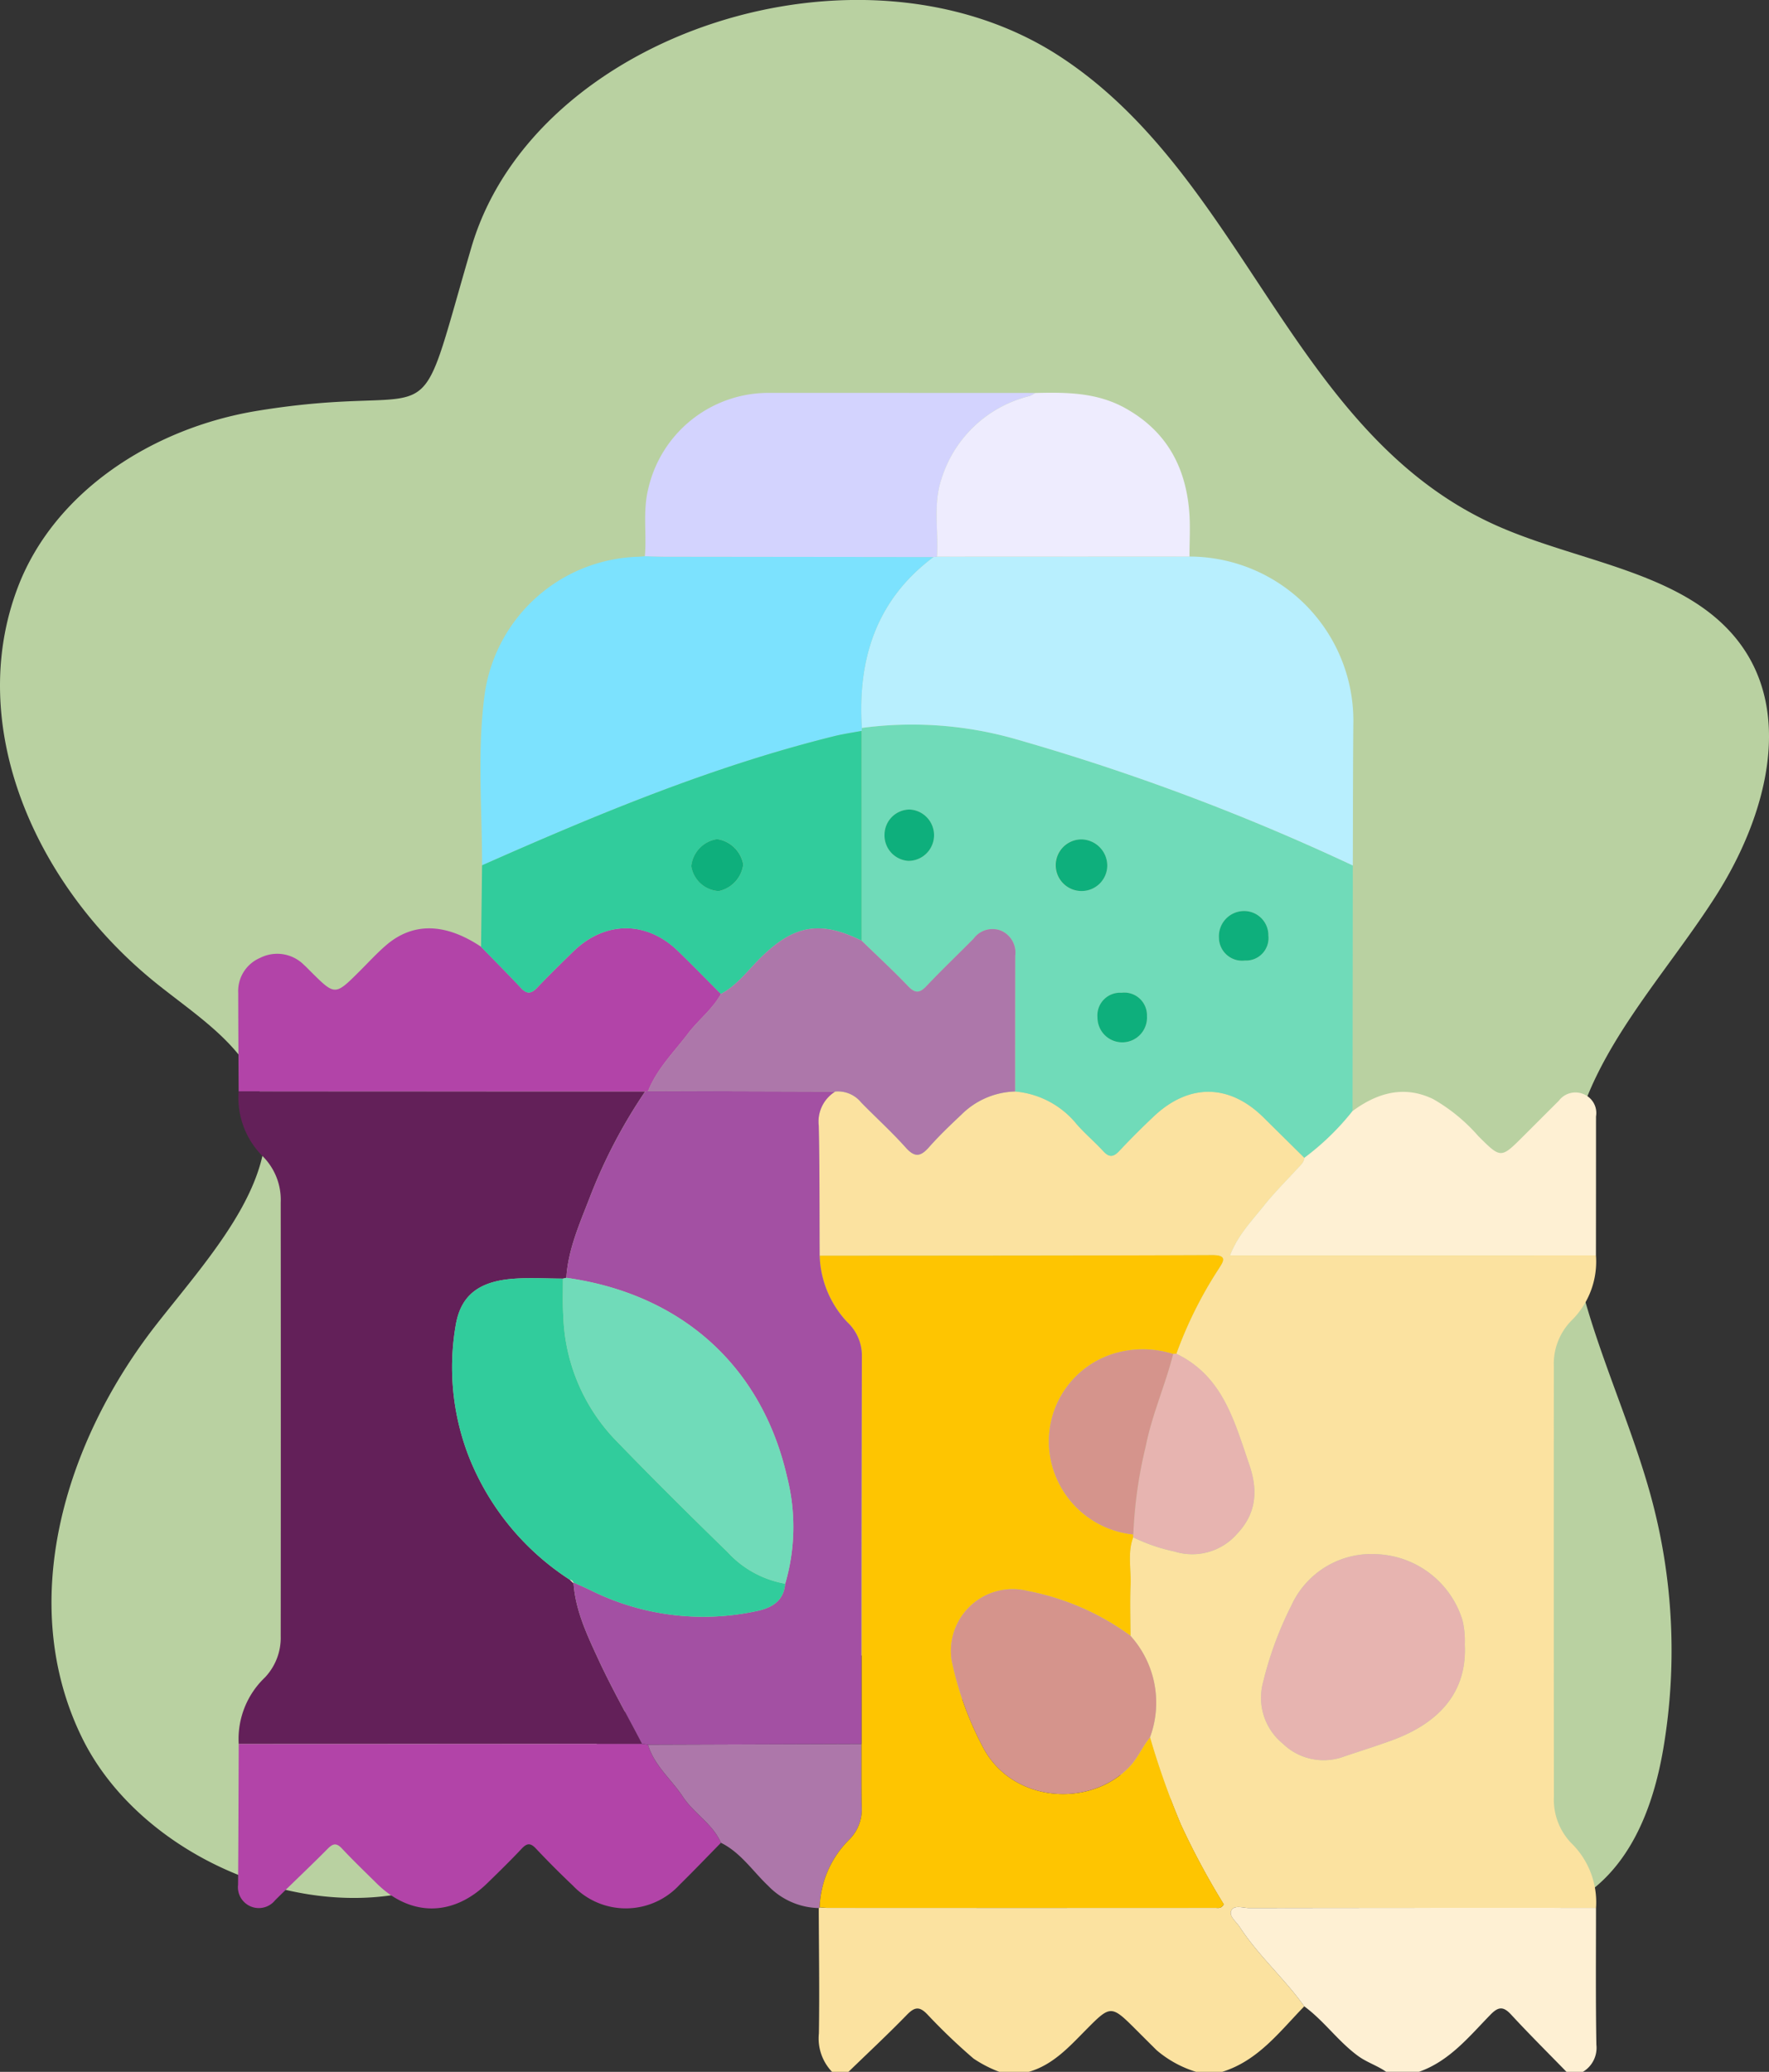 <svg xmlns="http://www.w3.org/2000/svg" xmlns:xlink="http://www.w3.org/1999/xlink" width="201.484" height="235.961" viewBox="0 0 201.484 235.961">
  <rect x="0" y="0" width="201.484" height="235.961" fill="#333333" stroke="none"/>
  <defs>
    <clipPath id="clip-path">
      <rect id="Rectángulo_325138" data-name="Rectángulo 325138" width="201.484" height="218.796" transform="translate(55.319 100.454)" fill="none"/>
    </clipPath>
  </defs>
  <g id="Grupo_261808" data-name="Grupo 261808" transform="translate(1986.681 -596.454)">
    <g id="Grupo_260965" data-name="Grupo 260965">
      <g id="Grupo_260964" data-name="Grupo 260964" transform="translate(-2042 496)" opacity="0.8" style="isolation: isolate">
        <g id="Grupo_260963" data-name="Grupo 260963">
          <g id="Grupo_260962" data-name="Grupo 260962" clip-path="url(#clip-path)">
            <path id="Trazado_278759" data-name="Trazado 278759" d="M57.357,167.322c-6.041,15.833,1.978,34.063,15.817,45.162,4.275,3.429,9.272,6.575,11.362,11.392,4.115,9.483-4.8,19.008-11.317,27.31-10.675,13.6-16.036,31.963-8.541,47.209s30.755,23.847,45.647,14.035c10.781-7.1,15.488-21.639,28.376-24.714,8.337-1.989,16.89,1.778,24.511,5.432l41.718,20c9.187,4.4,20.481,8.812,29.428,4.017,6.512-3.49,9.24-10.741,10.4-17.519a66.751,66.751,0,0,0-1.433-28.88c-3.7-13.472-11.682-26.8-8.768-40.432,2.213-10.352,10.34-18.685,16.17-27.809s9.166-21.387,2.026-29.71c-6.353-7.4-18.045-8.427-27.288-12.643-23.127-10.55-28.4-39.551-49.407-53.276-22.625-14.787-59.887-2.709-67.051,21.735-6.8,23.218-2.521,15.055-24.319,18.6-12.1,1.968-23.216,9.3-27.33,20.087" fill="#dbf9bd"/>
          </g>
        </g>
      </g>
      <path id="Trazado_278760" data-name="Trazado 278760" d="M237.092,243.429a9.414,9.414,0,0,1-2.794,7.431,7,7,0,0,0-2,5.211q-.022,24.507.007,49.016a7.129,7.129,0,0,0,1.936,5.234,9.414,9.414,0,0,1,2.86,7.418q-19.738,0-39.477.018c-.709,0-1.725-.394-2.062.289-.308.626.555,1.251.946,1.853,2.133,3.28,5.1,5.879,7.364,9.053-2.8,2.873-5.256,6.19-9.341,7.462h-2.988a12.617,12.617,0,0,1-4.484-2.459q-1.12-1.111-2.236-2.228c-2.96-2.957-2.973-2.97-5.853-.057-1.908,1.93-3.734,3.954-6.472,4.744h-3.361A14.163,14.163,0,0,1,166.2,334.9a67.434,67.434,0,0,1-5.236-5.007c-.923-.976-1.477-.873-2.362.037-2.157,2.218-4.424,4.331-6.646,6.486h-1.868a5.5,5.5,0,0,1-1.5-4.371c.079-4.759,0-9.52-.015-14.281l.1-.086c.31.022.619.062.929.062q22.087.006,44.175,0c.282,0,.623.112.922-.4a86.476,86.476,0,0,1-4.864-9.042,90.327,90.327,0,0,1-3.539-9.967,11.367,11.367,0,0,0-2.218-11.569c-.005-1.915-.076-3.834.007-5.745.078-1.826-.372-3.685.3-5.477a20.1,20.1,0,0,0,4.711,1.622,6.764,6.764,0,0,0,7.114-2.009c2.2-2.311,2.418-4.916,1.386-7.917-1.7-4.941-3.01-10.056-8.3-12.6a46.758,46.758,0,0,1,4.787-9.618c.469-.759,1.21-1.625-.7-1.617-14.9.063-29.81.056-44.714.07-.024-4.932.005-9.866-.1-14.8a4.016,4.016,0,0,1,1.887-3.9,3.414,3.414,0,0,1,2.951,1.249c1.687,1.728,3.484,3.356,5.092,5.153,1.032,1.152,1.7.992,2.633-.063,1.146-1.3,2.4-2.5,3.668-3.687a9.01,9.01,0,0,1,6.139-2.656,10.147,10.147,0,0,1,7.026,3.745c.938,1.072,2.042,2,3.005,3.048.663.725,1.147.7,1.812-.007q1.911-2.035,3.946-3.952c4.02-3.79,8.616-3.725,12.517.139q2.314,2.292,4.634,4.58c-.051.544-.455.858-.789,1.222-1.295,1.415-2.66,2.775-3.854,4.271-1.364,1.71-2.923,3.313-3.828,5.62Zm-14.94,44.3a10.009,10.009,0,0,0-.261-2.748,10.662,10.662,0,0,0-9.67-7.519,10.02,10.02,0,0,0-9.81,5.82A40.406,40.406,0,0,0,199.192,292a6.749,6.749,0,0,0,2.257,7.058,6.666,6.666,0,0,0,6.919,1.459c1.818-.617,3.653-1.187,5.456-1.845,5.556-2.026,8.607-5.615,8.328-10.937" transform="translate(-2042 496)" fill="#fbe2a0"/>
      <path id="Trazado_278761" data-name="Trazado 278761" d="M203.869,328.952c-2.263-3.174-5.231-5.773-7.364-9.052-.392-.6-1.255-1.228-.946-1.853.337-.684,1.353-.288,2.062-.289q19.738-.031,39.477-.018c0,5.2-.049,10.392.043,15.586a3.181,3.181,0,0,1-1.535,3.089h-1.868c-2.108-2.168-4.259-4.3-6.307-6.521-.9-.975-1.468-.9-2.36.018-2.436,2.5-4.671,5.283-8.137,6.5H213.2c-1-.707-2.18-1.063-3.2-1.805-2.271-1.661-3.879-4.006-6.135-5.658" transform="translate(-2042 496)" fill="#fef0d3"/>
      <path id="Trazado_278762" data-name="Trazado 278762" d="M82.508,299.075a9.664,9.664,0,0,1,2.973-7.564,6.576,6.576,0,0,0,1.811-4.717q.021-24.7,0-49.4a7,7,0,0,0-2.009-5.211,9.412,9.412,0,0,1-2.786-7.438l46.308.014a59.57,59.57,0,0,0-6.352,12.171c-1.137,2.937-2.429,5.839-2.632,9.053l-.381.091c-1.861,0-3.73-.119-5.582.012-4.031.285-6.06,1.926-6.632,5.278a28.081,28.081,0,0,0,1.429,14.821,29.688,29.688,0,0,0,11.564,14.185l.4.383.018-.076c.2,3.14,1.533,5.941,2.813,8.713,1.518,3.288,3.312,6.449,4.987,9.664l-45.93.019" transform="translate(-2042 496)" fill="#632059"/>
      <path id="Trazado_278763" data-name="Trazado 278763" d="M203.885,232.316q-2.317-2.289-4.634-4.58c-3.9-3.863-8.5-3.928-12.517-.138q-2.031,1.914-3.946,3.952c-.664.708-1.149.732-1.812.007-.962-1.052-2.067-1.977-3.005-3.049a10.145,10.145,0,0,0-7.026-3.745q.006-7.716.013-15.433a2.721,2.721,0,0,0-1.593-2.874,2.662,2.662,0,0,0-3.144.894c-1.785,1.809-3.628,3.562-5.373,5.407-.777.823-1.29.845-2.09.014-1.713-1.781-3.53-3.463-5.3-5.185l-.006-23.887a2.563,2.563,0,0,0,.034-.338,42.894,42.894,0,0,1,17.649,1.308A255.108,255.108,0,0,1,209.4,199.025q-.016,13.985-.032,27.968a29.294,29.294,0,0,1-5.485,5.323m-25.307-30.385a2.923,2.923,0,0,0,2.857-2.859,2.994,2.994,0,0,0-2.925-3.019,2.94,2.94,0,1,0,.068,5.878M156.062,195.5a2.907,2.907,0,0,0,2.725,3,2.927,2.927,0,0,0,.124-5.851,2.884,2.884,0,0,0-2.849,2.851m26.993,18.023a2.579,2.579,0,0,0-2.735,2.825,2.82,2.82,0,1,0,5.635-.167,2.581,2.581,0,0,0-2.9-2.658m16.729-6.525a2.761,2.761,0,0,0-2.815-2.784,2.873,2.873,0,0,0-2.817,3.032,2.646,2.646,0,0,0,2.955,2.608,2.566,2.566,0,0,0,2.677-2.856" transform="translate(-2042 496)" fill="#70dbb9"/>
      <path id="Trazado_278764" data-name="Trazado 278764" d="M209.4,199.024a255.11,255.11,0,0,0-38.272-14.356,42.911,42.911,0,0,0-17.649-1.309c-.495-7.836,1.623-14.576,8.157-19.465l.407-.042,28.76-.012a18.7,18.7,0,0,1,18.656,19.135c-.046,5.349-.041,10.7-.059,16.049" transform="translate(-2042 496)" fill="#b8effe"/>
      <path id="Trazado_278765" data-name="Trazado 278765" d="M161.637,163.894c-6.534,4.89-8.652,11.63-8.157,19.466a2.545,2.545,0,0,1-.033.338c-1.032.194-2.075.339-3.092.59-13.914,3.438-27.075,8.934-40.13,14.715.011-6.449-.564-12.925.277-19.34a18.2,18.2,0,0,1,17.524-15.8c.248-.008.495-.039.742-.059.8.02,1.608.057,2.412.058q15.228.022,30.457.035" transform="translate(-2042 496)" fill="#7ce2fe"/>
      <path id="Trazado_278766" data-name="Trazado 278766" d="M82.508,299.075l45.93-.018.684.1c.712,2.393,2.669,3.946,3.979,5.934,1.259,1.912,3.393,3.078,4.33,5.239-1.567,1.594-3.11,3.211-4.705,4.776a8.315,8.315,0,0,1-12.155.1q-2.166-2.049-4.211-4.222c-.627-.669-1.026-.622-1.628.019-1.276,1.357-2.611,2.66-3.947,3.96-3.9,3.791-8.717,3.785-12.557-.005-1.326-1.31-2.673-2.6-3.946-3.961-.62-.662-1.011-.625-1.634.005-1.966,1.986-4.008,3.9-5.991,5.865a2.38,2.38,0,0,1-4.224-1.763c.043-5.342.053-10.685.075-16.027" transform="translate(-2042 496)" fill="#b244a8"/>
      <path id="Trazado_278767" data-name="Trazado 278767" d="M128.806,224.761,82.5,224.747c-.018-3.728-.046-7.456-.048-11.183a4.11,4.11,0,0,1,2.5-4.021,4.3,4.3,0,0,1,5,.815c.279.246.531.522.8.785,2.73,2.708,2.728,2.707,5.519-.071,1.013-1.008,1.979-2.073,3.065-3,3.054-2.6,6.727-2.5,10.786.216,1.517,1.559,3.058,3.1,4.541,4.687.681.729,1.182.651,1.834-.034,1.33-1.4,2.71-2.745,4.088-4.094,3.612-3.534,8.367-3.571,11.966-.077,1.651,1.6,3.258,3.253,4.884,4.88-.965,1.752-2.579,2.964-3.768,4.536-1.6,2.112-3.522,3.989-4.519,6.515a1.7,1.7,0,0,0-.332.057" transform="translate(-2042 496)" fill="#b244a8"/>
      <path id="Trazado_278768" data-name="Trazado 278768" d="M137.425,213.654c-1.627-1.628-3.233-3.277-4.885-4.881-3.6-3.494-8.354-3.457-11.965.077-1.378,1.349-2.758,2.7-4.088,4.094-.652.685-1.153.763-1.834.034-1.483-1.591-3.024-3.128-4.541-4.687q.056-4.644.113-9.288c13.055-5.781,26.216-11.277,40.13-14.715,1.017-.251,2.061-.4,3.092-.59l.006,23.887c-4.7-2.313-7.656-1.794-11.4,1.848-1.5,1.452-2.72,3.214-4.625,4.221m2.549-14.761a3.56,3.56,0,0,0-2.97-2.872,3.478,3.478,0,0,0-2.951,3.071,3.353,3.353,0,0,0,3.13,2.846,3.561,3.561,0,0,0,2.791-3.045" transform="translate(-2042 496)" fill="#31cc9c"/>
      <path id="Trazado_278769" data-name="Trazado 278769" d="M161.637,163.894q-15.228-.017-30.457-.035c-.8,0-1.608-.038-2.412-.058.222-2.53-.246-5.078.369-7.607A14.044,14.044,0,0,1,143,145.2q15.111,0,30.224.008a3.02,3.02,0,0,1-.62.346,13.992,13.992,0,0,0-10.054,9.46c-.977,2.9-.325,5.891-.5,8.835l-.407.042" transform="translate(-2042 496)" fill="#d3d3fe"/>
      <path id="Trazado_278770" data-name="Trazado 278770" d="M203.885,232.316a29.321,29.321,0,0,0,5.484-5.323c2.82-2.083,5.88-2.963,9.182-1.366a20,20,0,0,1,5.137,4.21c2.576,2.57,2.574,2.572,5.1.051q2.041-2.04,4.083-4.079a2.363,2.363,0,0,1,2.818-.743A2.315,2.315,0,0,1,237.1,227.6q0,7.914-.009,15.826H195.414c.9-2.307,2.464-3.91,3.828-5.619,1.194-1.5,2.559-2.857,3.855-4.271.333-.365.737-.678.788-1.223" transform="translate(-2042 496)" fill="#fef0d3"/>
      <path id="Trazado_278771" data-name="Trazado 278771" d="M162.044,163.852c.179-2.944-.473-5.931.5-8.835a13.991,13.991,0,0,1,10.054-9.46,3.068,3.068,0,0,0,.62-.346c3.535-.086,7.018-.079,10.272,1.731,4.628,2.575,6.84,6.586,7.275,11.7.147,1.723.03,3.468.034,5.2l-28.759.011" transform="translate(-2042 496)" fill="#eeecfe"/>
      <path id="Trazado_278772" data-name="Trazado 278772" d="M137.431,310.325c-.937-2.161-3.071-3.327-4.33-5.239-1.31-1.988-3.266-3.541-3.979-5.935l24.317-.084c.006,2.424-.025,4.849.031,7.272a4.834,4.834,0,0,1-1.482,3.685,11.355,11.355,0,0,0-3.311,7.653l-.1.085a8.221,8.221,0,0,1-5.752-2.522c-1.767-1.668-3.13-3.792-5.394-4.915" transform="translate(-2042 496)" fill="#ad77aa"/>
      <path id="Trazado_278773" data-name="Trazado 278773" d="M148.677,317.677a11.353,11.353,0,0,1,3.311-7.653,4.835,4.835,0,0,0,1.482-3.685c-.056-2.423-.026-4.847-.031-7.271q.012-22.119.047-44.237a5.232,5.232,0,0,0-1.672-3.808,11.549,11.549,0,0,1-3.138-7.556c14.9-.015,29.809-.007,44.714-.071,1.906-.008,1.165.858.7,1.617a46.766,46.766,0,0,0-4.787,9.619q-.182.014-.363.03a11.432,11.432,0,0,0-6.407-.148,10.46,10.46,0,0,0-7.732,10.744,10.718,10.718,0,0,0,9.6,9.957c0,.105,0,.211-.009.316-.672,1.793-.221,3.652-.3,5.477-.083,1.912-.012,3.83-.008,5.745a29.086,29.086,0,0,0-11.683-5.1,7.043,7.043,0,0,0-8.7,7.836,37.353,37.353,0,0,0,3.492,9.785c3.27,6.532,12.267,7.145,16.785,2.379.965-1.018,1.459-2.29,2.328-3.332a90.534,90.534,0,0,0,3.539,9.967,86.375,86.375,0,0,0,4.864,9.042c-.3.518-.64.406-.922.406q-22.088.009-44.175,0c-.31,0-.619-.041-.929-.062" transform="translate(-2042 496)" fill="#fec501"/>
      <path id="Trazado_278774" data-name="Trazado 278774" d="M148.676,243.467a11.554,11.554,0,0,0,3.138,7.556,5.228,5.228,0,0,1,1.672,3.808q-.07,22.119-.047,44.237-12.159.041-24.317.084l-.684-.1c-1.675-3.216-3.468-6.377-4.987-9.665-1.28-2.771-2.61-5.573-2.813-8.712.676.309,1.36.6,2.025.928a28.75,28.75,0,0,0,18.518,2.4c1.779-.334,3.375-1.009,3.571-3.184a23.014,23.014,0,0,0,.221-12.118c-2.87-12.655-12.036-20.885-25.151-22.717.2-3.213,1.5-6.116,2.632-9.052a59.62,59.62,0,0,1,6.352-12.171,1.7,1.7,0,0,1,.332-.057l21.324.062a4.017,4.017,0,0,0-1.887,3.9c.107,4.931.077,9.865.1,14.8" transform="translate(-2042 496)" fill="#a350a3"/>
      <path id="Trazado_278775" data-name="Trazado 278775" d="M150.462,224.767l-21.324-.062c1-2.527,2.921-4.4,4.519-6.515,1.189-1.572,2.8-2.785,3.768-4.536,1.9-1.007,3.131-2.769,4.625-4.221,3.747-3.641,6.7-4.161,11.4-1.848,1.775,1.723,3.592,3.4,5.3,5.186.8.831,1.313.808,2.09-.014,1.745-1.846,3.588-3.6,5.373-5.407a2.662,2.662,0,0,1,3.144-.894,2.721,2.721,0,0,1,1.593,2.874q-.016,7.716-.013,15.433a9.005,9.005,0,0,0-6.138,2.656c-1.263,1.187-2.522,2.39-3.669,3.687-.932,1.055-1.6,1.216-2.633.063-1.608-1.8-3.4-3.424-5.092-5.153a3.411,3.411,0,0,0-2.951-1.249" transform="translate(-2042 496)" fill="#ad77aa"/>
      <path id="Trazado_278776" data-name="Trazado 278776" d="M222.152,287.731c.279,5.322-2.772,8.911-8.328,10.937-1.8.658-3.638,1.228-5.456,1.845a6.666,6.666,0,0,1-6.919-1.459A6.749,6.749,0,0,1,199.192,292a40.406,40.406,0,0,1,3.219-8.712,10.02,10.02,0,0,1,9.81-5.82,10.662,10.662,0,0,1,9.67,7.519,10.009,10.009,0,0,1,.261,2.748" transform="translate(-2042 496)" fill="#e7b4b0"/>
      <path id="Trazado_278777" data-name="Trazado 278777" d="M186.3,298.322c-.869,1.042-1.363,2.314-2.328,3.332-4.518,4.765-13.516,4.152-16.785-2.38a37.359,37.359,0,0,1-3.492-9.784,7.043,7.043,0,0,1,8.7-7.836,29.086,29.086,0,0,1,11.683,5.1,11.365,11.365,0,0,1,2.219,11.569" transform="translate(-2042 496)" fill="#d5948c"/>
      <path id="Trazado_278778" data-name="Trazado 278778" d="M188.937,254.662q.182-.017.363-.03c5.292,2.539,6.6,7.654,8.3,12.595,1.032,3,.81,5.606-1.387,7.918a6.762,6.762,0,0,1-7.114,2.008,20.082,20.082,0,0,1-4.711-1.622c0-.106.007-.211.009-.317a50.988,50.988,0,0,1,1.422-10.07c.713-3.605,2.223-6.947,3.116-10.482" transform="translate(-2042 496)" fill="#e7b4b0"/>
      <path id="Trazado_278779" data-name="Trazado 278779" d="M144.752,280.82c-.2,2.175-1.792,2.85-3.571,3.184a28.75,28.75,0,0,1-18.518-2.4c-.665-.329-1.349-.619-2.025-.928l-.018.075c-.008-.259-.185-.34-.4-.383a29.694,29.694,0,0,1-11.564-14.185,28.07,28.07,0,0,1-1.428-14.821c.571-3.352,2.6-4.993,6.631-5.278,1.852-.131,3.721-.016,5.582-.012.01,1.429-.051,2.862.041,4.286a21.367,21.367,0,0,0,5.791,13.942c4.226,4.383,8.552,8.672,12.915,12.918a11.586,11.586,0,0,0,6.564,3.6" transform="translate(-2042 496)" fill="#31cc9c"/>
      <path id="Trazado_278780" data-name="Trazado 278780" d="M144.752,280.82a11.586,11.586,0,0,1-6.564-3.6c-4.363-4.246-8.689-8.535-12.915-12.918a21.367,21.367,0,0,1-5.791-13.942c-.092-1.424-.031-2.857-.041-4.286l.381-.091c13.115,1.832,22.281,10.062,25.151,22.717a23.014,23.014,0,0,1-.221,12.118" transform="translate(-2042 496)" fill="#70dbb9"/>
      <path id="Trazado_278781" data-name="Trazado 278781" d="M120.22,280.372c.214.043.392.124.4.383l-.4-.383" transform="translate(-2042 496)" fill="#f1d3d2"/>
      <path id="Trazado_278782" data-name="Trazado 278782" d="M178.577,201.931a2.94,2.94,0,1,1-.068-5.879,3,3,0,0,1,2.926,3.019,2.923,2.923,0,0,1-2.858,2.86" transform="translate(-2042 496)" fill="#0eaf7c"/>
      <path id="Trazado_278783" data-name="Trazado 278783" d="M156.062,195.5a2.883,2.883,0,0,1,2.848-2.851,2.927,2.927,0,0,1-.123,5.851,2.906,2.906,0,0,1-2.725-3" transform="translate(-2042 496)" fill="#0eaf7c"/>
      <path id="Trazado_278784" data-name="Trazado 278784" d="M183.055,213.519a2.582,2.582,0,0,1,2.9,2.659,2.82,2.82,0,1,1-5.635.166,2.58,2.58,0,0,1,2.735-2.825" transform="translate(-2042 496)" fill="#0eaf7c"/>
      <path id="Trazado_278785" data-name="Trazado 278785" d="M199.784,206.995a2.566,2.566,0,0,1-2.677,2.856,2.646,2.646,0,0,1-2.955-2.608,2.873,2.873,0,0,1,2.817-3.032,2.761,2.761,0,0,1,2.815,2.784" transform="translate(-2042 496)" fill="#0eaf7c"/>
      <path id="Trazado_278786" data-name="Trazado 278786" d="M139.974,198.893a3.561,3.561,0,0,1-2.791,3.045,3.353,3.353,0,0,1-3.13-2.846A3.478,3.478,0,0,1,137,196.021a3.56,3.56,0,0,1,2.97,2.872" transform="translate(-2042 496)" fill="#0eaf7c"/>
      <path id="Trazado_278787" data-name="Trazado 278787" d="M188.937,254.662c-.893,3.535-2.4,6.877-3.116,10.482a50.988,50.988,0,0,0-1.422,10.07,10.716,10.716,0,0,1-9.6-9.956,10.458,10.458,0,0,1,7.731-10.744,11.426,11.426,0,0,1,6.408.148" transform="translate(-2042 496)" fill="#d5948c"/>
    </g>
  </g>
</svg>
